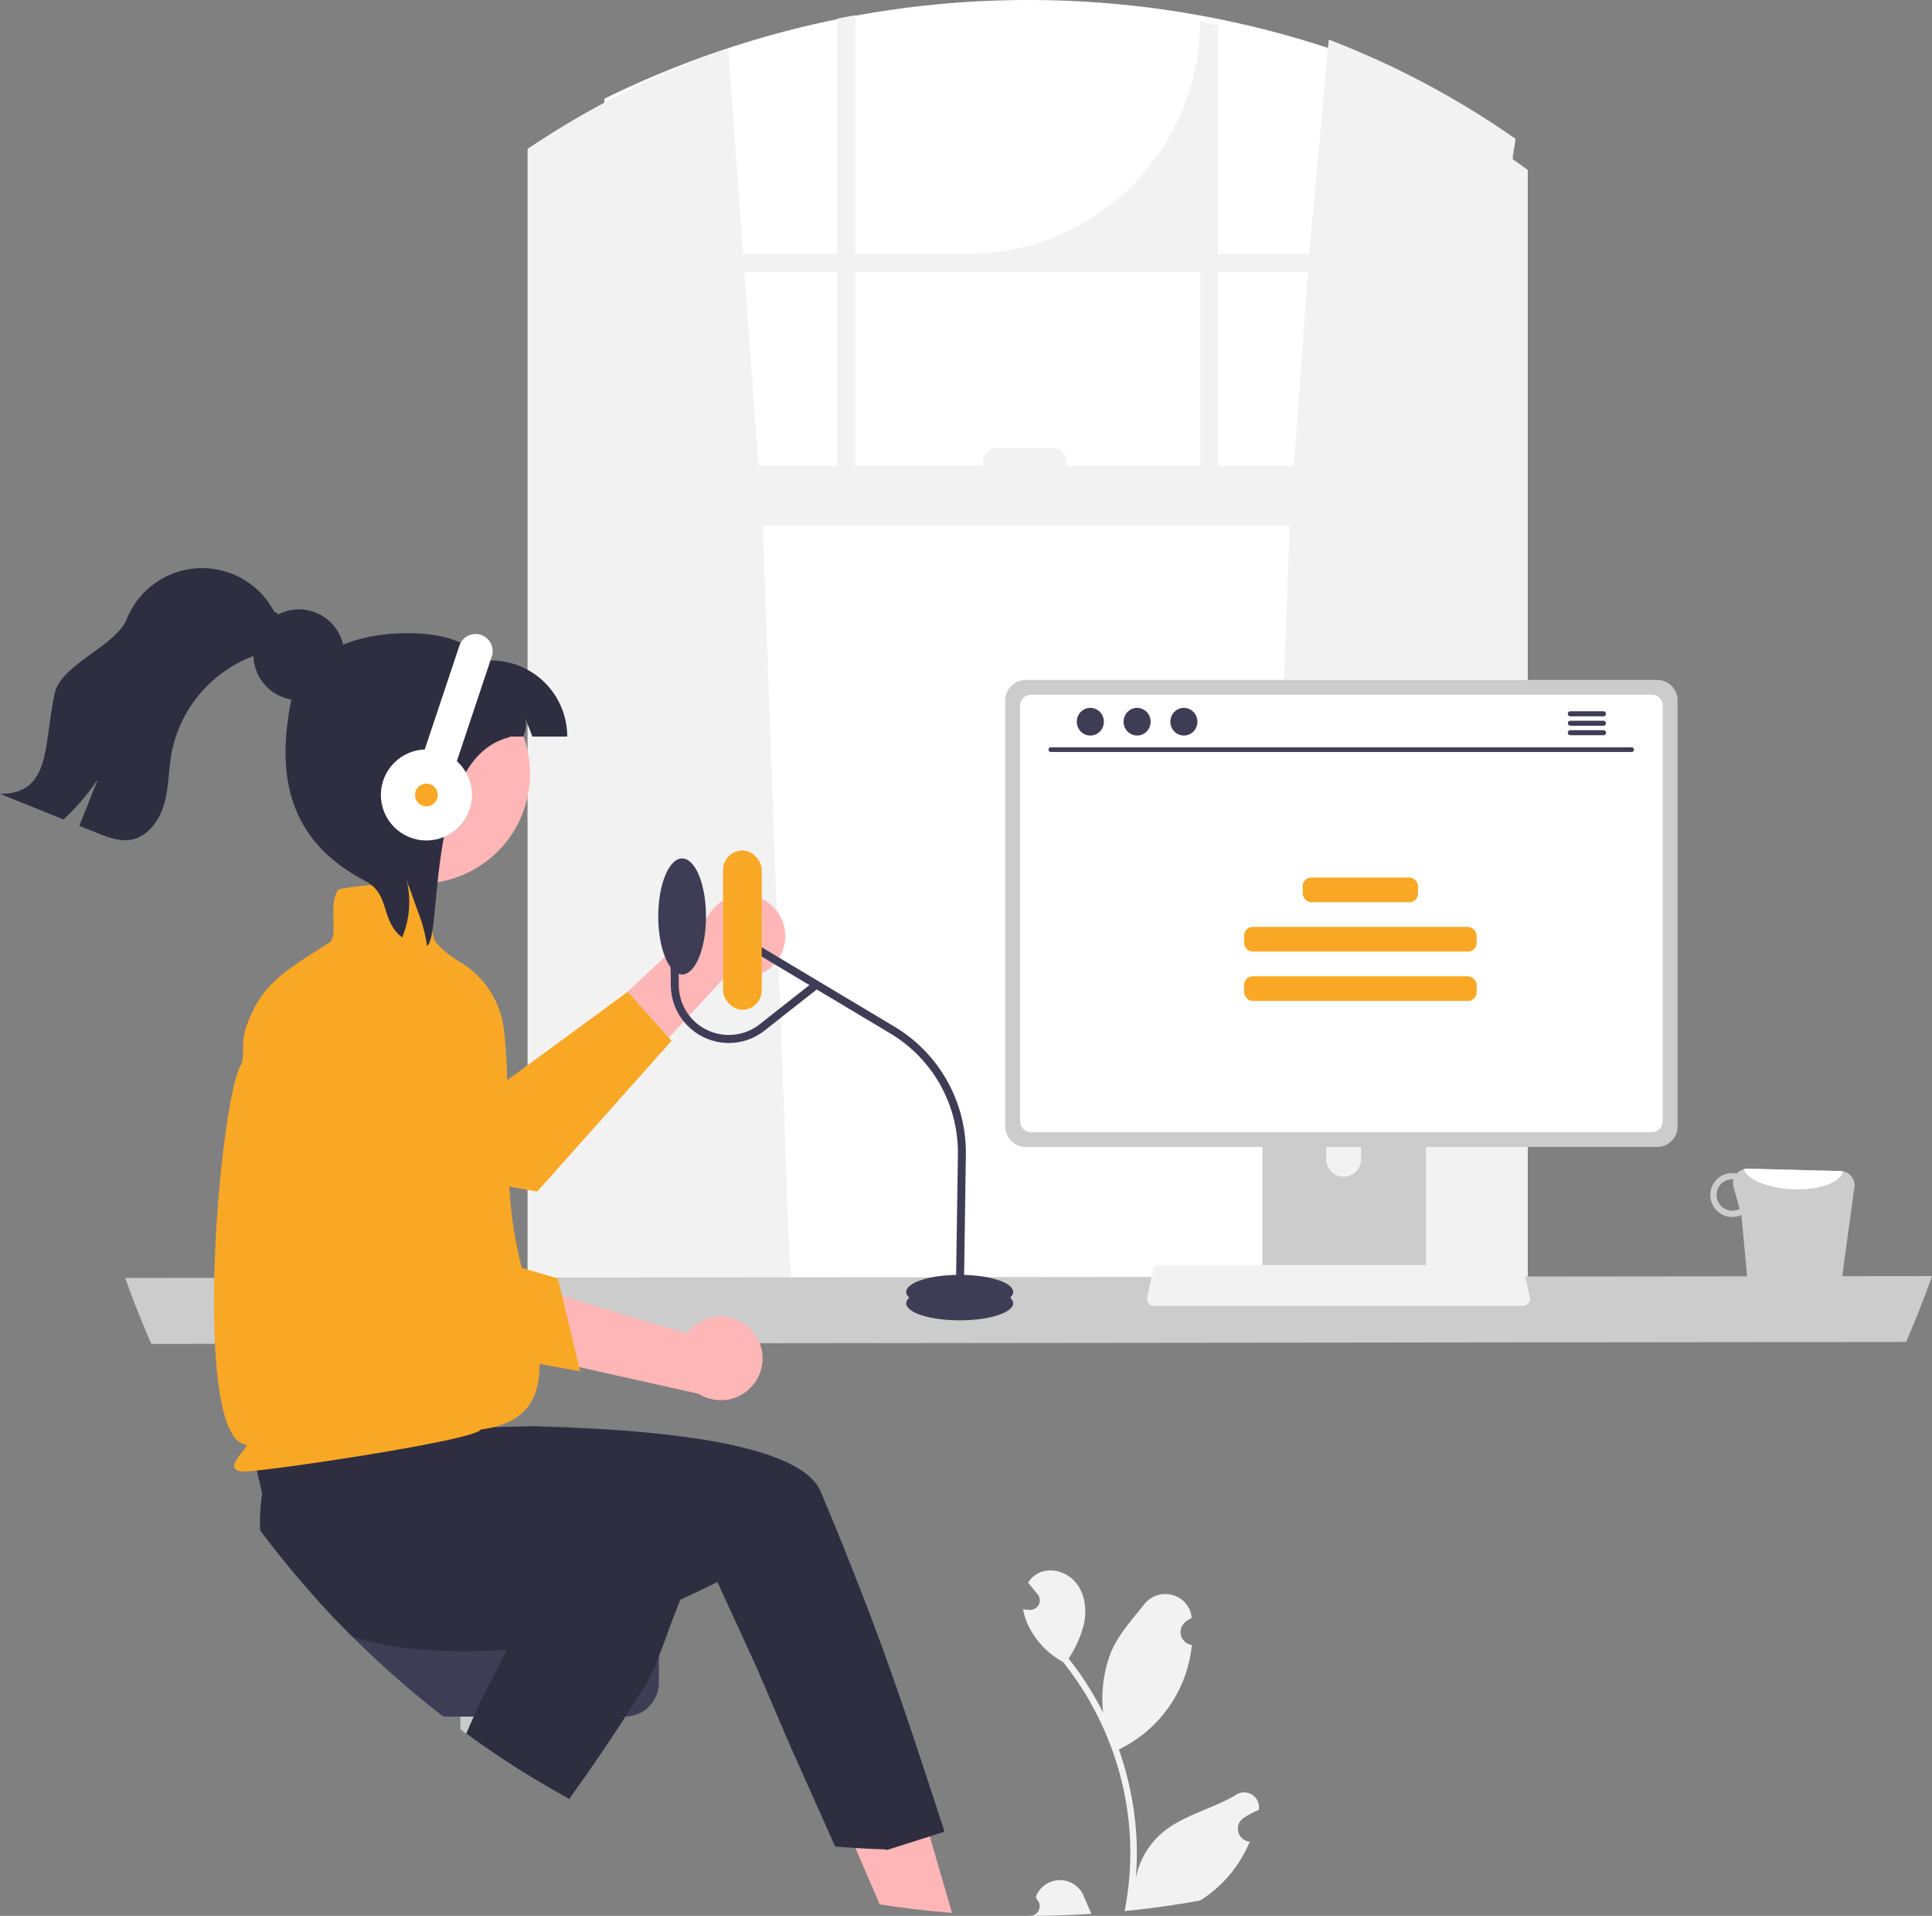 <svg data-name="Layer 1" xmlns="http://www.w3.org/2000/svg" width="727.49" height="721.335"><rect width="100%" height="100%" fill="#808080" stroke="none"/><path d="M227.558 37.172v455.77h294.703V26.146a361.626 361.626 0 00-294.703 11.026z" fill="#fff"/><path d="M198.645 56.08v438.157h100.199l-1.79-24.801-9.853-271.53h198.402l-9.852 271.53-1.79 24.801h101.321V64.014a291.791 291.791 0 00-5.62-4.053c-.368-.257 1.255-7.522.878-7.78a326.28 326.28 0 00-70.198-37.291l-7.337 80.701h-34.379V9.545c-2.245-.557-4.49-1.08-6.75-1.568a87.614 87.614 0 01-87.615 87.614h-42.21V5.707c-2.252.411-4.506.848-6.741 1.31v88.574h-35.52l-5.602-77.29a325.75 325.75 0 00-68.801 33.35c-.745.48-1.5.951-2.245 1.448q-2.261 1.465-4.497 2.982zm259.981 46.262h33.89l-5.285 73.076h-28.605zm-136.574 0h129.823v73.076H401.58v-1.448a5.292 5.292 0 00-5.295-5.294h-20.886a5.294 5.294 0 00-5.303 5.294v1.448h-48.043zm-36.487 73.076l-5.286-73.076h35.03v73.076z" fill="#f2f2f2"/><path d="M47.146 481.16c.008.027.017.044.025.07.06.18.12.342.189.522v.009q4.382 12.31 9.63 24.21l660.717-.72q5.32-12.143 9.766-24.733a.158.158 0 00.017-.06z" fill="#ccc"/><path d="M295.248 356.156a15.436 15.436 0 01-21.194 10.54l-37.24 40.279-6.82-27.679 36.409-34.006a15.52 15.52 0 0128.845 10.866z" fill="#ffb6b6"/><path d="M252.877 391.86l-50.596 56.79-.411-.077a1492.6 1492.6 0 01-10.092-1.825c-22-4.026-73.316-13.63-86.047-18.076a45.497 45.497 0 01-19.138-12.516c1.32-7.188 2.733-12.568 4.13-15.19 1.019-1.91.83-4.403.873-7.247a22.914 22.914 0 0111.283-3.992 163.872 163.872 0 0174.18 11.9l13.348 5.516.548-.402 45.08-33.086.308-.223 15.506 17.28z" fill="#f9a826"/><path d="M358.474 720.205c-.677-.051-1.345-.111-2.022-.17q-12.735-1.067-25.213-3.016l-9.132-21.264-4.378-10.194 16.526-7.102 10.743-4.61 5.106 17.546 2.116 7.29 5.003 17.203z" fill="#ffb6b6"/><path d="M173.344 621.26v29.865q7.518 5.55 15.335 10.708V621.26z" fill="#cacaca"/><path d="M119.475 602.344q6.464 7.17 13.313 13.973a360.812 360.812 0 0034.165 29.984h68.365a12.747 12.747 0 009.586-4.343l.009-.026a12.616 12.616 0 002.878-5.654l.009-.017a13.109 13.109 0 00.29-2.742v-18.393a12.79 12.79 0 00-12.772-12.782z" fill="#3f3d56"/><path d="M91.307 530.553l7.41 31.75a66.74 66.74 0 00-.72 13.912q5.27 7.068 10.872 13.853 5.166 6.258 10.606 12.276 6.464 7.17 13.313 13.973c11.891 3.735 25.907 5.26 40.556 5.363a249.32 249.32 0 0015.335-.368c20.878-1.097 9.44-4.447 26.738-7.925a477.333 477.333 0 0012.833-2.733 517.204 517.204 0 0018.307-4.463c5.115-1.337 23.574-10.558 23.574-10.558l14.564 31.698 12.85 29.984 16.923 37.878q3.264.295 6.536.497 3.47.244 6.948.394c1.833.094 3.658.163 5.5.214l.625.197.514-.163 8.259-2.63 2.784-.882 10.015-3.187s-2.236-7.042-6.151-18.787c-1.44-4.31-11.634-36.17-22.3-63.987a1469.312 1469.312 0 00-9.8-24.973 1297.94 1297.94 0 00-8.413-20.389c-4.943-11.66-28.828-17.948-56.953-21.246-1.431-.163-2.87-.326-4.318-.48-14.333-1.508-29.539-2.287-43.76-2.647-7.12-.18 18.565-.248 12.174-.257q-3.097 0-6.023.017h-.009c-5.268.026-10.117.103-14.384.189-.83.017-1.636.042-2.424.06h-.008c-.532.008-1.054.025-1.568.034-9.33.24-15.052.531-15.052.531l-2.22-17.408-.453-3.512-.429-3.341v-.01l-.051-.419-.351-.008-6.168-.12-51.848-1.011-22.083-.936z" fill="#2f2e41"/><path d="M259.85 594.777c-6.245 10.674-11.11 30.91-17.51 40.933-12.277 19.24-19.473 29.735-27.98 41.575q-13.184-7.183-25.675-15.455-6.67-4.395-13.133-9.106l5.097-11.626 2.896-5.697 13.005-25.606 14.58-28.708 5.072 2.364z" fill="#2f2e41"/><path d="M698.106 448.093a5.452 5.452 0 00-4.175-7.08 5.014 5.014 0 00-.861-.107l-34.911-.902a5.61 5.61 0 00-4.176 1.802 7.011 7.011 0 00-1.487-.155 8.277 8.277 0 10-.416 16.549 8.39 8.39 0 003.631-.746l3.212 34.342a5.422 5.422 0 005.123 3.99l22.696.584a5.497 5.497 0 005.297-3.71zm-45.953 7.738a5.92 5.92 0 01.277-11.837c.11 0 .209.053.32.053a5.574 5.574 0 00.017 2.891l2.285 8.184a5.573 5.573 0 01-2.9.71z" fill="#ccc"/><path d="M693.93 441.013c-.743 4.253-9.105 7.242-19.16 6.723-9.246-.426-16.806-3.673-18.191-7.521a5.162 5.162 0 011.58-.21l34.91.9a5.014 5.014 0 01.862.108z" fill="#fff"/><path d="M475.364 396.074v87.862h61.554v-87.862a2.954 2.954 0 00-2.082-2.827 2.72 2.72 0 00-.883-.137h-55.616a2.967 2.967 0 00-2.973 2.964zm24.022 30.19a6.571 6.571 0 0113.141 0v10.194a6.57 6.57 0 01-13.141 0z" fill="#ccc"/><path d="M475.176 481.127v8.472a1.667 1.667 0 001.653 1.662h58.624a1.662 1.662 0 001.653-1.662v-8.472z" fill="#3f3d56"/><path d="M378.532 263.697v160.425a7.716 7.716 0 007.71 7.71h237.733a7.716 7.716 0 007.71-7.71V263.697a7.72 7.72 0 00-7.71-7.701H386.242a7.72 7.72 0 00-7.71 7.701z" fill="#ccc"/><path d="M384.109 265.693v156.45a4.128 4.128 0 004.12 4.12h233.767a4.128 4.128 0 004.12-4.12v-156.45a4.13 4.13 0 00-4.12-4.129H388.23a4.13 4.13 0 00-4.121 4.13z" fill="#fff"/><path d="M432.492 490.687a2.526 2.526 0 001.987.951h139.076a2.56 2.56 0 002.502-3.084l-2.16-10.255a2.564 2.564 0 00-1.593-1.859 2.48 2.48 0 00-.908-.17H436.63a2.48 2.48 0 00-.908.17 2.564 2.564 0 00-1.594 1.86l-2.159 10.254a2.557 2.557 0 00.523 2.133z" fill="#f2f2f2"/><path d="M614.41 283.116H395.674a.87.87 0 010-1.74H614.41a.87.87 0 010 1.74z" fill="#3f3d56"/><ellipse cx="410.565" cy="271.724" rx="5.098" ry="5.211" fill="#3f3d56"/><ellipse cx="428.175" cy="271.724" rx="5.098" ry="5.211" fill="#3f3d56"/><ellipse cx="445.785" cy="271.724" rx="5.098" ry="5.211" fill="#3f3d56"/><path d="M603.805 267.8h-12.508a.947.947 0 000 1.894h12.508a.947.947 0 000-1.893zm0 3.556h-12.508a.947.947 0 000 1.893h12.508a.947.947 0 000-1.893zm0 3.555h-12.508a.947.947 0 000 1.894h12.508a.947.947 0 000-1.894z" fill="#3f3d56"/><rect x="490.523" y="330.405" width="43.451" height="9.291" rx="3.264" fill="#f9a826"/><rect x="468.456" y="348.988" width="87.585" height="9.291" rx="3.264" fill="#f9a826"/><rect x="468.456" y="367.571" width="87.585" height="9.291" rx="3.264" fill="#f9a826"/><ellipse cx="361.369" cy="490.688" rx="20.132" ry="6.425" fill="#3f3d56"/><ellipse cx="361.369" cy="486.405" rx="20.132" ry="6.425" fill="#3f3d56"/><path d="M362.87 490.71l-3-.044.827-56.019a52.258 52.258 0 00-25.37-45.5l-57.259-34.226 1.54-2.575 57.259 34.227a55.265 55.265 0 0126.83 48.119z" fill="#3f3d56"/><rect x="272.273" y="320.206" width="14.564" height="59.969" rx="7.282" fill="#f9a826"/><path d="M274.459 392.685A21.89 21.89 0 01252.6 371.07l-.247-23.005 3-.033.247 23.007a18.826 18.826 0 0030.476 14.585l20.416-16.083 1.856 2.357-20.415 16.083a21.733 21.733 0 01-13.475 4.704z" fill="#3f3d56"/><ellipse cx="256.852" cy="345.05" rx="8.995" ry="21.846" fill="#3f3d56"/><path d="M193.423 462.64c-.78-4.9-1.303-10.272-1.645-15.892-.806-12.859-.728-27.037-.823-40.007-.04-5.895-.506-12.332-1.113-18.308a34.49 34.49 0 00-16.988-26.477 34.917 34.917 0 01-8.593-7.002c-1.337-1.491-1.5-4.935-1.67-8.576-.206-4.43-.42-9.021-2.794-11.385l-.102-.103-.138-.052c-9.963-3.315-26.797-1.165-31.8-.008l-.214.051-.137.171c-2.065 2.733-1.954 7.102-1.842 11.326.094 3.795.188 7.385-1.49 8.464-1.303.84-2.554 1.636-3.762 2.407-14.812 9.45-22.248 14.196-27.697 29.625a20.411 20.411 0 00-1.02 6.845c-.042 2.844.147 5.337-.873 7.248-1.396 2.621-2.81 8.001-4.13 15.189-6.913 37.771-11.016 125.6 5.878 127.656 1.319.163-1.371 2.81-2.296 4.138-1.328 1.91-2.468 3.555-1.808 4.814.446.857 1.61 1.26 3.65 1.26 7.693 0 86.774-11.608 89.019-15.79.146-.273.163.24 0 0 37.078-4.84 17.45-43.562 12.388-75.594z" fill="#f9a826"/><path d="M282.671 500.469a15.64 15.64 0 00-23.924 1.672l-53.205-16.071 8.249 27.679 49.26 11.018a15.725 15.725 0 0019.62-24.298z" fill="#ffb6b6"/><path d="M218.444 516.319l-73.06-13.41c-.296-.764-29.626-76.688-33.25-93.742a46.164 46.164 0 013.661-30.486l.129-.226.24-.104a23.427 23.427 0 0128.218 7.89 165.937 165.937 0 0128.647 70.523l2.233 14.456 34.816 10.12z" fill="#f9a826"/><path d="M194.507 311.152a41.395 41.395 0 112.103-35.265c.19.473.36.947.53 1.44a41.339 41.339 0 01-2.633 33.825z" fill="#ffb6b6"/><path d="M200.457 277.327c-1.781-4.984-1.004-2.388-2.805-7.353 1.175 4.397-.682 6.86-.511 7.353h-49.289v-28.652c14.44-5.723 28.558-10.593 37.085 0a28.653 28.653 0 0128.652 28.652z" fill="#2f2e41"/><path d="M160.711 356.117a23.78 23.78 0 00-.17-1.611 55.803 55.803 0 00-3.203-11.37 3058.696 3058.696 0 00-4.301-12.014 34.397 34.397 0 01-1.611 21.83c-8.32-6.48-4.32-16.237-13.947-21.3-25.836-13.588-34.777-35.547-27.55-69.273 2.57-11.994 17.54-23.987 43.692-23.987 26.17 0 37.835 13.011 38.346 39.162-32.214 7.58-25.173 75.91-31.256 78.563z" fill="#2f2e41"/><circle cx="112.531" cy="246.523" r="17.102" fill="#2f2e41"/><path d="M104.53 241.553c-2.916 3.395-7.483 4.715-11.602 6.482a48.811 48.811 0 00-28.357 35.66c-1.14 6.355-.99 12.933-2.79 19.129-1.788 6.195-6.216 12.273-12.57 13.348-4.301.734-8.612-.926-12.657-2.565q-3.337-1.342-6.674-2.693 3.48-8.734 6.95-17.468a88.522 88.522 0 01-12.89 15.083Q11.98 303.707 0 298.885c19.65.075 16.297-19 20.693-38.14 2.417-10.517 22.993-17.638 27.027-27.644a30.61 30.61 0 0155.523-2.789c4.034 1.607 4.151 7.888 1.288 11.24z" fill="#2f2e41"/><path d="M181.111 239.039a6.425 6.425 0 014.061 8.128l-15.126 45.33a6.425 6.425 0 01-8.129 4.06 6.425 6.425 0 01-4.06-8.128l15.126-45.33a6.425 6.425 0 018.128-4.06z" fill="#fff"/><circle cx="160.556" cy="299.303" r="17.134" fill="#fff"/><circle cx="160.556" cy="299.303" r="4.283" fill="#f9a826"/><path d="M408.077 713.865c.92 2.23 1.93 4.46 2.9 6.7l-.45.03c-.15 0-.29.02-.44.03q-10.605.66-21.4.7c-.33.01-.65.01-.98.01 0-.02.01-.03.01-.05a3.614 3.614 0 002.62-6.26c-.1-.37-.16-.63-.25-.99a2.439 2.439 0 01.1-.24 9.698 9.698 0 0117.89.07zm65.961-32.66l-.03.23a31.312 31.312 0 00-3.69 1.78c-.69.38-1.36.79-2.01 1.22a4.902 4.902 0 001.98 8.92l.1.02.2.03a47.83 47.83 0 01-18.62 22.12c-.4.08-.79.15-1.19.22-2.02.37-4.03.71-6.05 1.02q-10.53 1.71-21.27 2.76a113.687 113.687 0 002.16-22.02 109.346 109.346 0 00-.69-12.39c-.38-3.37-.9-6.73-1.58-10.05q-.51-2.52-1.14-5.03a117.585 117.585 0 00-9.76-25.63 114.178 114.178 0 00-12.19-18.68 30.907 30.907 0 01-12.88-13.37 23.392 23.392 0 01-2.15-6.46c.62.09 1.26.14 1.89.18l.6.03h.07a3.576 3.576 0 002.94-5.83c-.27-.33-.54-.67-.81-1-.41-.51-.84-1.02-1.25-1.53a1.735 1.735 0 01-.13-.15c-.47-.59-.95-1.17-1.42-1.75a10.225 10.225 0 013.39-3.28c4.74-2.78 11.28-.86 14.71 3.43 3.43 4.29 4.08 10.31 2.89 15.66a41.506 41.506 0 01-5.74 12.8c.26.33.52.64.78.97a116.36 116.36 0 0111.45 17.87c.27.5.53 1 .78 1.51a48.7 48.7 0 012.91-22.63c2.78-6.71 8-12.37 12.59-18.17 5.52-6.97 16.84-3.93 17.81 4.91l.03.25c-.68.39-1.35.8-2 1.23a4.9 4.9 0 001.97 8.92l.1.02a49.04 49.04 0 01-26.28 38.75c-.41.21-.8.42-1.2.61a111.846 111.846 0 013.23 10.76c.44 1.7.82 3.41 1.17 5.13a116.763 116.763 0 012.04 14.41 114.21 114.21 0 01-.08 18.31l.03-.21a30.014 30.014 0 0110.23-17.31c7.88-6.47 19-8.85 27.5-14.05a5.62 5.62 0 018.61 5.47z" fill="#f2f2f2"/></svg>
